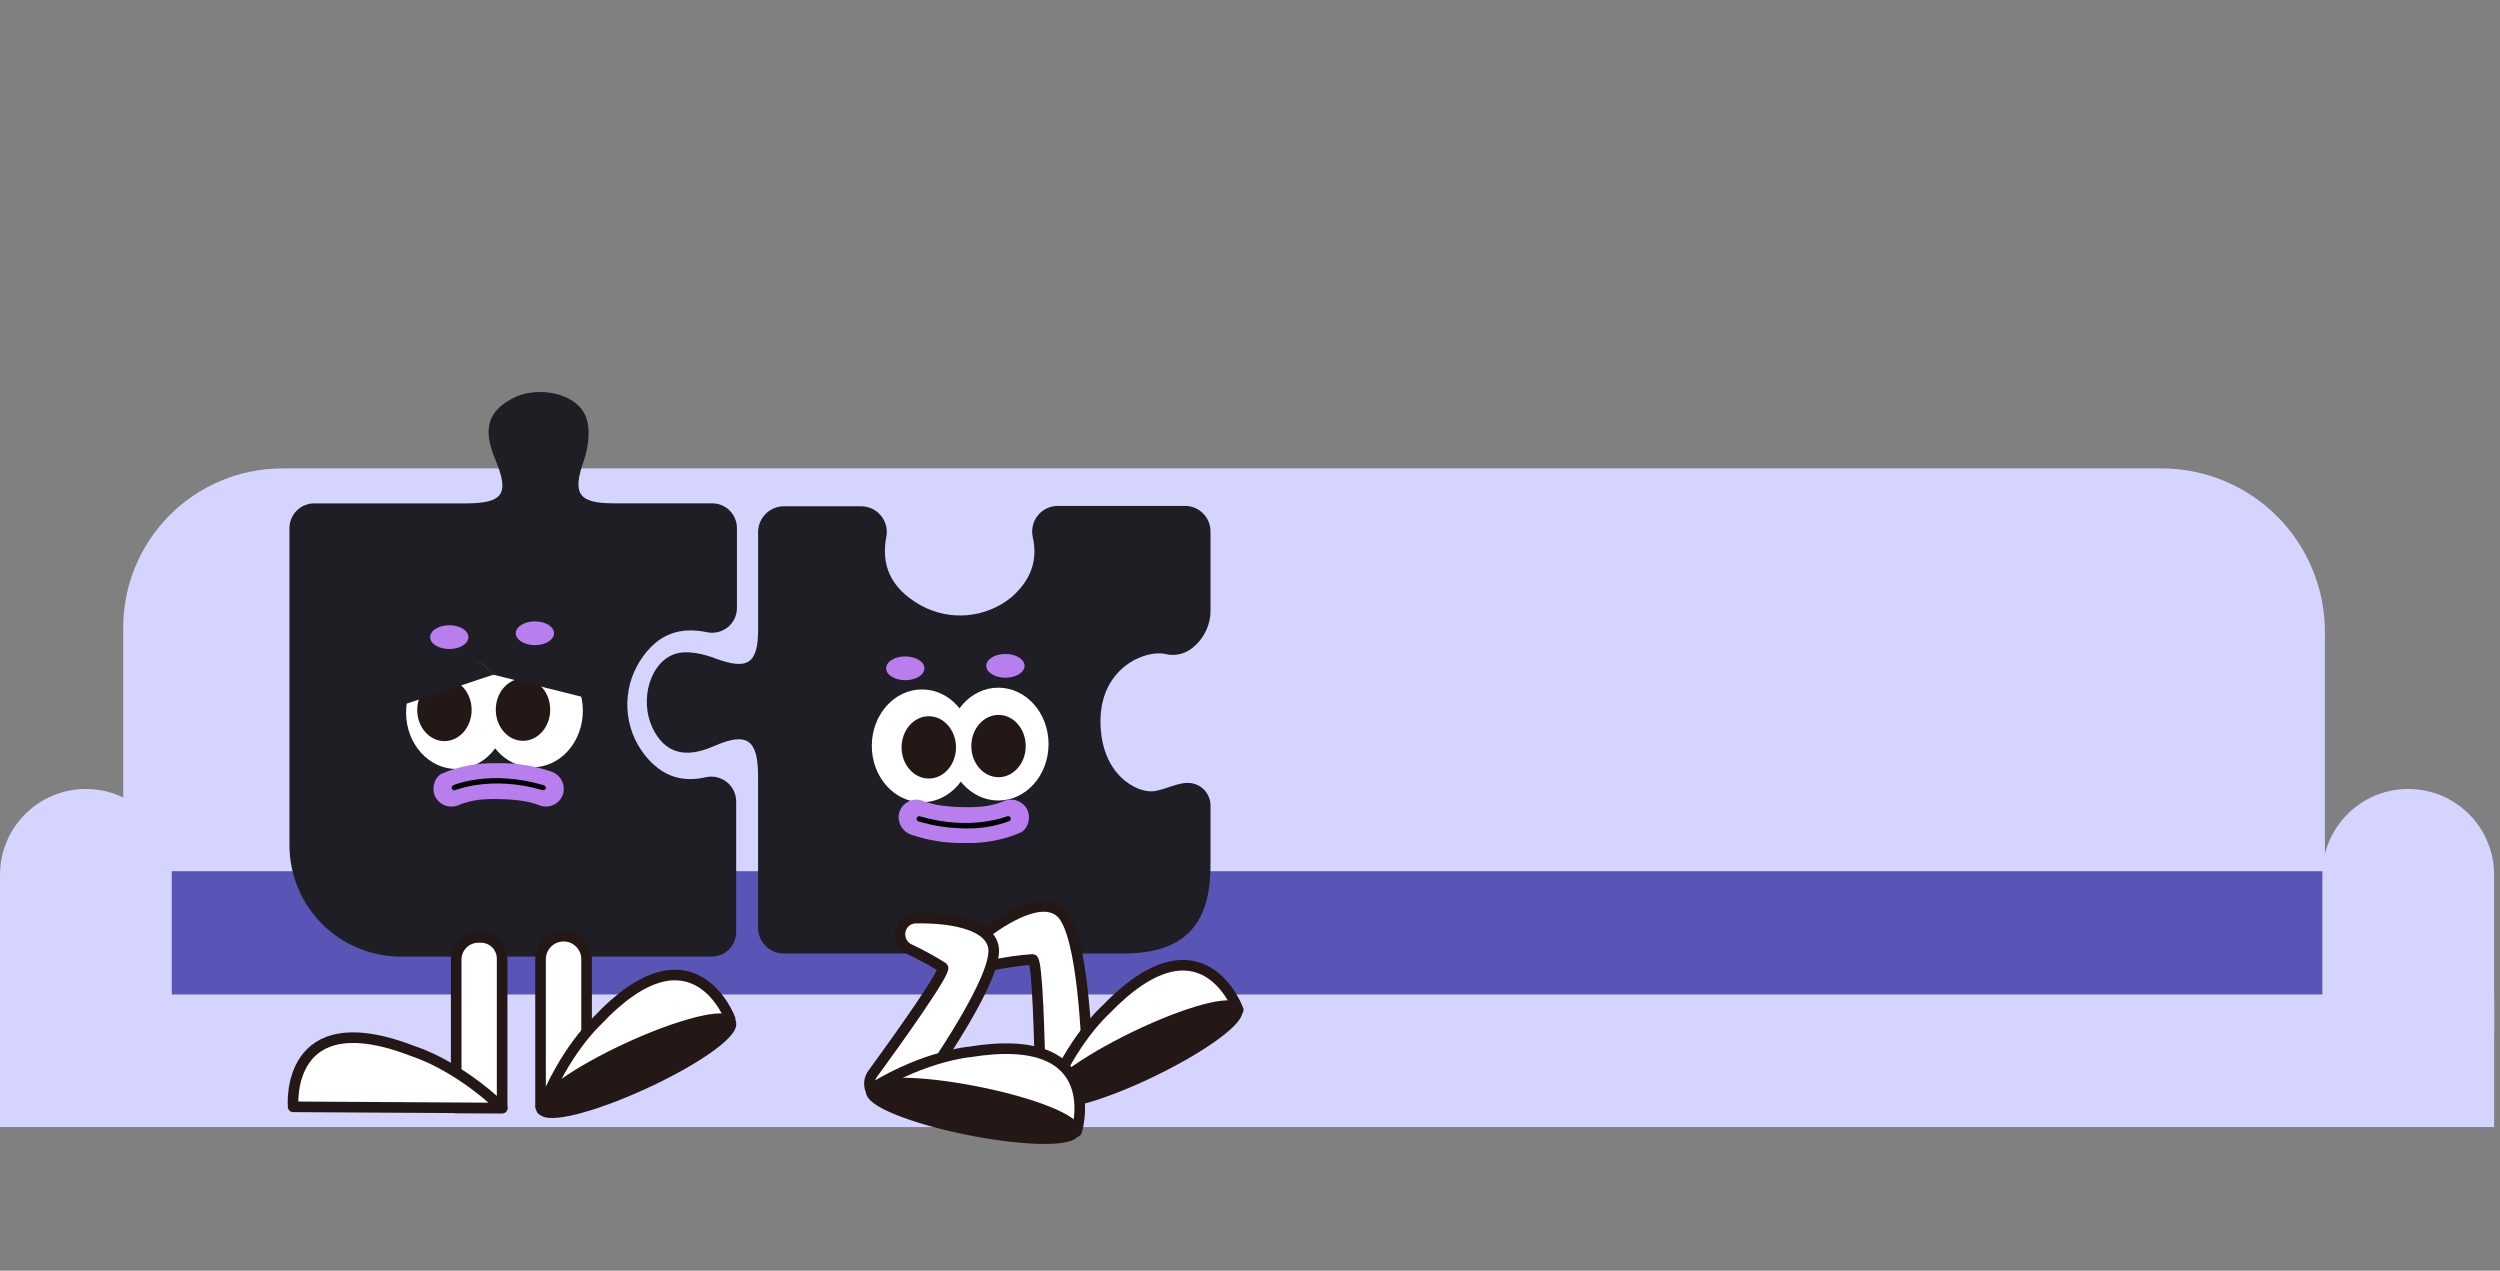 <svg width="242" height="123" viewBox="0 0 242 123" fill="none" xmlns="http://www.w3.org/2000/svg">
<rect x="0" y="0" width="242" height="123" fill="#808080" stroke="none"/>
<g clip-path="url(#clip0_13841_42616)">
<path d="M27.326 45.344H209.248C211.324 45.344 213.379 45.753 215.296 46.548C217.213 47.343 218.955 48.508 220.423 49.977C221.89 51.446 223.054 53.19 223.847 55.109C224.641 57.028 225.049 59.084 225.049 61.161V84.895H11.926V60.75C11.927 56.664 13.55 52.745 16.438 49.856C19.326 46.967 23.242 45.344 27.326 45.344Z" fill="#D5D4FF"/>
<path d="M241.434 84.33H0V97.168H241.434V84.33Z" fill="#5955B7"/>
<path d="M8.316 76.373H8.311C3.721 76.373 0 80.097 0 84.69V99.886C0 104.48 3.721 108.203 8.311 108.203H8.316C12.906 108.203 16.627 104.48 16.627 99.886V84.69C16.627 80.097 12.906 76.373 8.316 76.373Z" fill="#D5D4FF"/>
<path d="M233.121 76.373H233.116C228.526 76.373 224.805 80.097 224.805 84.69V99.886C224.805 104.48 228.526 108.203 233.116 108.203H233.121C237.711 108.203 241.432 104.48 241.432 99.886V84.69C241.432 80.097 237.711 76.373 233.121 76.373Z" fill="#D5D4FF"/>
<path d="M241.434 96.263H0V109.101H241.434V96.263Z" fill="#D5D4FF"/>
<path d="M71.335 51.11V58.857C71.334 59.216 71.253 59.569 71.098 59.892C70.943 60.215 70.717 60.498 70.438 60.722C70.159 60.947 69.833 61.105 69.485 61.187C69.136 61.269 68.774 61.272 68.424 61.195C65.935 60.681 63.697 61.236 61.946 63.984C61.075 65.36 60.651 66.971 60.732 68.597C60.813 70.224 61.395 71.785 62.398 73.067C64.138 75.266 66.15 75.738 68.347 75.23C68.701 75.154 69.068 75.159 69.419 75.245C69.771 75.33 70.099 75.493 70.379 75.723C70.659 75.952 70.884 76.242 71.037 76.57C71.19 76.898 71.267 77.257 71.263 77.619V90.231C71.262 90.859 71.011 91.462 70.567 91.906C70.122 92.35 69.52 92.599 68.892 92.599C58.844 92.599 48.8 92.599 38.758 92.599C35.912 92.588 33.185 91.451 31.173 89.436C29.161 87.42 28.028 84.69 28.02 81.841C28.02 71.629 28.02 61.419 28.02 51.213V51.09C28.029 50.46 28.286 49.859 28.734 49.417C29.183 48.974 29.787 48.727 30.417 48.727H45.047C48.728 48.727 49.339 47.823 47.937 44.463C46.731 41.571 47.198 39.875 49.544 38.596C51.89 37.317 55.668 37.949 56.674 40.245C57.188 41.437 56.987 43.215 56.53 44.525C55.396 47.771 55.93 48.716 59.415 48.722H68.953C69.585 48.726 70.189 48.979 70.635 49.426C71.081 49.873 71.332 50.479 71.335 51.11Z" fill="#1F1E24"/>
<path d="M44.17 74.439C46.855 74.439 49.031 71.994 49.031 68.978C49.031 65.963 46.855 63.518 44.17 63.518C41.485 63.518 39.309 65.963 39.309 68.978C39.309 71.994 41.485 74.439 44.17 74.439Z" fill="white"/>
<path d="M51.557 74.27C54.242 74.27 56.418 71.826 56.418 68.809C56.418 65.794 54.242 63.349 51.557 63.349C48.872 63.349 46.695 65.794 46.695 68.809C46.695 71.826 48.872 74.27 51.557 74.27Z" fill="white"/>
<path d="M43.02 71.739C44.475 71.739 45.654 70.389 45.654 68.724C45.654 67.058 44.475 65.708 43.02 65.708C41.566 65.708 40.387 67.058 40.387 68.724C40.387 70.389 41.566 71.739 43.02 71.739Z" fill="#231815"/>
<path d="M50.626 71.712C52.08 71.712 53.259 70.362 53.259 68.696C53.259 67.031 52.08 65.681 50.626 65.681C49.171 65.681 47.992 67.031 47.992 68.696C47.992 70.362 49.171 71.712 50.626 71.712Z" fill="#231815"/>
<path d="M44.56 77.857C44.252 77.99 44.847 77.759 44.909 77.744C45.063 77.692 45.217 77.646 45.376 77.605C45.535 77.564 45.694 77.533 45.853 77.497C45.92 77.497 46.572 77.389 46.197 77.436C46.908 77.357 47.623 77.329 48.338 77.353C49.052 77.353 49.765 77.42 50.474 77.502C50.109 77.461 50.669 77.538 50.74 77.549C50.931 77.585 51.115 77.621 51.305 77.667C51.676 77.755 52.04 77.872 52.394 78.016C52.837 78.135 53.308 78.074 53.707 77.847C54.106 77.62 54.399 77.245 54.524 76.804C54.632 76.361 54.566 75.893 54.341 75.497C54.116 75.101 53.748 74.806 53.312 74.672C51.661 74.109 49.923 73.841 48.179 73.881C46.341 73.817 44.51 74.154 42.815 74.867C41.978 75.227 41.726 76.516 42.194 77.235C42.434 77.623 42.814 77.904 43.255 78.019C43.697 78.135 44.165 78.077 44.565 77.857H44.56Z" fill="#B87EEE"/>
<path d="M52.583 76.484H52.511C47.562 75.036 44.112 76.484 44.077 76.484C44.013 76.509 43.943 76.508 43.88 76.482C43.817 76.457 43.766 76.408 43.738 76.346C43.712 76.283 43.712 76.213 43.738 76.15C43.764 76.088 43.814 76.038 43.876 76.012C44.02 75.945 47.521 74.496 52.654 76.012C52.687 76.021 52.718 76.036 52.744 76.057C52.771 76.078 52.793 76.104 52.809 76.134C52.826 76.164 52.836 76.196 52.839 76.23C52.843 76.264 52.839 76.298 52.829 76.33C52.808 76.378 52.774 76.418 52.73 76.446C52.686 76.473 52.634 76.487 52.583 76.484Z" fill="black"/>
<path d="M43.49 62.825C44.513 62.825 45.343 62.31 45.343 61.674C45.343 61.039 44.513 60.523 43.49 60.523C42.466 60.523 41.637 61.039 41.637 61.674C41.637 62.31 42.466 62.825 43.49 62.825Z" fill="#B87EEE"/>
<path d="M51.779 62.45C52.802 62.45 53.632 61.935 53.632 61.299C53.632 60.664 52.802 60.148 51.779 60.148C50.755 60.148 49.926 60.664 49.926 61.299C49.926 61.935 50.755 62.45 51.779 62.45Z" fill="#B87EEE"/>
<path d="M47.809 65.289L39.328 68.125C39.498 65.983 40.668 64.164 42.511 63.548C44.354 62.931 46.392 63.681 47.809 65.289Z" fill="#1F1E24"/>
<path d="M56.307 67.446L47.734 65.304C49.013 63.614 50.953 62.735 52.816 63.187C54.68 63.639 55.973 65.35 56.307 67.446Z" fill="#1F1E24"/>
<path d="M46.301 90.741H46.552C47.097 90.741 47.619 90.958 48.004 91.343C48.389 91.728 48.606 92.251 48.606 92.796V107.252H44.16V92.868C44.166 92.303 44.393 91.763 44.794 91.365C45.195 90.967 45.736 90.743 46.301 90.741Z" fill="white" stroke="#231815" stroke-width="1.027" stroke-linecap="round" stroke-linejoin="round"/>
<path d="M28.377 107.14C28.377 107.14 27.474 96.83 40.128 101.803C40.128 101.803 44.193 103.041 48.618 107.259L28.377 107.14Z" fill="white" stroke="#231815" stroke-width="1.027" stroke-linecap="round" stroke-linejoin="round"/>
<path d="M53.865 107.137H52.325V92.855C52.325 92.263 52.561 91.694 52.98 91.275C53.398 90.856 53.966 90.621 54.559 90.621C55.148 90.621 55.714 90.855 56.13 91.272C56.547 91.689 56.781 92.255 56.781 92.845V104.203C56.781 104.981 56.472 105.727 55.923 106.278C55.373 106.828 54.627 107.137 53.85 107.137H53.865Z" fill="white" stroke="#231815" stroke-width="1.027" stroke-linecap="round" stroke-linejoin="round"/>
<path d="M70.676 98.633C70.676 98.633 67.083 88.929 57.781 98.844C57.781 98.844 54.635 101.705 52.438 107.413L70.676 98.633Z" fill="white" stroke="#231815" stroke-width="1.027" stroke-linecap="round" stroke-linejoin="round"/>
<path d="M62.391 104.89C67.433 102.566 71.163 99.907 70.724 98.951C70.284 97.995 65.839 99.104 60.797 101.428C55.755 103.752 52.025 106.411 52.465 107.367C52.905 108.323 57.349 107.214 62.391 104.89Z" fill="#231815" stroke="#231815" stroke-width="1.027" stroke-linecap="round" stroke-linejoin="round"/>
<path d="M117.178 51.453C117.178 54.7 117.178 56.251 117.178 59.077C117.18 59.819 117.004 60.552 116.663 61.212C116.323 61.872 115.828 62.44 115.222 62.868C114.878 63.105 114.489 63.267 114.078 63.344C113.668 63.422 113.246 63.411 112.84 63.315C110.895 62.853 106.526 64.615 106.526 69.808C106.526 75.002 110.078 76.816 111.726 76.585C112.866 76.425 114.18 75.634 115.32 75.809C115.837 75.89 116.309 76.153 116.65 76.552C116.991 76.95 117.178 77.457 117.178 77.982V83.787C117.178 89.623 114.514 92.299 108.759 92.299H75.875C75.546 92.299 75.222 92.235 74.919 92.109C74.616 91.983 74.341 91.799 74.109 91.566C73.877 91.334 73.693 91.058 73.568 90.754C73.443 90.451 73.379 90.126 73.38 89.797C73.38 84.778 73.38 79.965 73.38 75.151C73.38 71.555 72.312 70.815 69.068 72.243C66.258 73.476 64.282 72.863 63.139 70.404C61.901 67.764 62.908 64.07 65.382 63.289C66.527 62.93 68.067 63.289 69.278 63.746C72.358 64.882 73.385 64.26 73.385 60.957C73.385 57.839 73.385 54.725 73.385 51.51C73.385 50.847 73.648 50.211 74.115 49.742C74.583 49.273 75.218 49.009 75.88 49.008H83.349C83.715 49.007 84.078 49.086 84.41 49.242C84.742 49.397 85.035 49.624 85.269 49.907C85.504 50.189 85.672 50.52 85.763 50.875C85.855 51.23 85.866 51.601 85.797 51.962C85.284 54.597 86.121 56.924 89.16 58.614C90.518 59.357 92.064 59.682 93.606 59.551C95.148 59.419 96.617 58.836 97.83 57.875C99.883 56.123 100.464 54.135 99.966 51.967C99.889 51.604 99.894 51.228 99.982 50.868C100.069 50.507 100.236 50.171 100.471 49.884C100.705 49.596 101.001 49.365 101.336 49.207C101.672 49.05 102.038 48.969 102.409 48.972H114.729C115.382 48.977 116.007 49.241 116.466 49.706C116.924 50.171 117.181 50.8 117.178 51.453Z" fill="#1F1E24"/>
<path d="M89.252 77.659C91.937 77.659 94.113 75.214 94.113 72.198C94.113 69.182 91.937 66.737 89.252 66.737C86.567 66.737 84.391 69.182 84.391 72.198C84.391 75.214 86.567 77.659 89.252 77.659Z" fill="white"/>
<path d="M96.639 77.49C99.323 77.49 101.5 75.045 101.5 72.029C101.5 69.013 99.323 66.568 96.639 66.568C93.954 66.568 91.777 69.013 91.777 72.029C91.777 75.045 93.954 77.49 96.639 77.49Z" fill="white"/>
<path d="M89.907 75.363C91.361 75.363 92.54 74.013 92.54 72.348C92.54 70.682 91.361 69.332 89.907 69.332C88.453 69.332 87.273 70.682 87.273 72.348C87.273 74.013 88.453 75.363 89.907 75.363Z" fill="#231815"/>
<path d="M96.657 75.234C98.111 75.234 99.29 73.884 99.29 72.219C99.29 70.553 98.111 69.203 96.657 69.203C95.203 69.203 94.023 70.553 94.023 72.219C94.023 73.884 95.203 75.234 96.657 75.234Z" fill="#231815"/>
<path d="M97.008 77.624C97.316 77.491 96.715 77.722 96.659 77.738C96.5 77.789 96.346 77.835 96.187 77.876L95.709 77.984C95.648 77.984 94.991 78.092 95.365 78.046C94.655 78.125 93.939 78.152 93.225 78.128C92.511 78.128 91.803 78.061 91.094 77.979C91.454 78.02 90.894 77.943 90.822 77.933C90.632 77.897 90.448 77.861 90.263 77.815C89.89 77.726 89.525 77.609 89.169 77.465C88.726 77.347 88.254 77.407 87.856 77.634C87.457 77.861 87.164 78.236 87.039 78.678C86.931 79.121 86.997 79.588 87.222 79.984C87.447 80.381 87.815 80.676 88.251 80.81C89.902 81.372 91.64 81.64 93.384 81.601C95.222 81.665 97.053 81.328 98.748 80.614C99.585 80.255 99.837 78.965 99.369 78.246C99.13 77.859 98.751 77.578 98.31 77.463C97.87 77.347 97.402 77.405 97.003 77.624H97.008Z" fill="#B87EEE"/>
<path d="M93.497 80.19C91.943 80.184 90.397 79.955 88.907 79.512C88.875 79.502 88.845 79.487 88.819 79.466C88.792 79.445 88.77 79.418 88.754 79.389C88.738 79.359 88.728 79.327 88.724 79.293C88.721 79.26 88.724 79.226 88.733 79.193C88.753 79.129 88.798 79.075 88.857 79.042C88.916 79.009 88.986 79.001 89.051 79.019C94 80.468 97.455 79.019 97.485 79.019C97.549 78.994 97.619 78.995 97.682 79.021C97.745 79.047 97.796 79.096 97.824 79.157C97.838 79.188 97.845 79.222 97.845 79.255C97.845 79.289 97.838 79.323 97.826 79.354C97.813 79.385 97.794 79.413 97.769 79.437C97.746 79.46 97.717 79.479 97.686 79.491C96.345 79.984 94.924 80.22 93.497 80.19Z" fill="black"/>
<path d="M87.63 65.843C88.654 65.843 89.484 65.327 89.484 64.692C89.484 64.056 88.654 63.541 87.63 63.541C86.607 63.541 85.777 64.056 85.777 64.692C85.777 65.327 86.607 65.843 87.63 65.843Z" fill="#B87EEE"/>
<path d="M97.326 65.602C98.349 65.602 99.179 65.087 99.179 64.451C99.179 63.816 98.349 63.301 97.326 63.301C96.302 63.301 95.473 63.816 95.473 64.451C95.473 65.087 96.302 65.602 97.326 65.602Z" fill="#B87EEE"/>
<path d="M94.562 91.151C94.668 90.953 94.813 90.778 94.989 90.637C96.067 89.779 100.635 86.342 102.74 88.382C104.845 90.421 105.219 100.984 105.307 104.081C105.315 104.341 105.259 104.6 105.144 104.833C105.03 105.067 104.86 105.269 104.65 105.422L103.274 106.424C103.037 106.603 102.755 106.712 102.46 106.74C102.165 106.768 101.868 106.714 101.602 106.583C101.336 106.452 101.111 106.25 100.953 105.998C100.795 105.747 100.71 105.457 100.707 105.16C100.63 100.686 100.425 92.923 99.958 92.872C98.722 92.962 97.495 93.133 96.282 93.385C95.999 93.442 95.706 93.421 95.435 93.323C95.163 93.226 94.923 93.057 94.74 92.834C94.557 92.611 94.438 92.342 94.396 92.056C94.354 91.771 94.39 91.479 94.501 91.213C94.523 91.194 94.544 91.173 94.562 91.151Z" fill="white" stroke="#231815" stroke-width="1.027" stroke-miterlimit="10"/>
<path d="M119.861 97.752C119.861 97.752 116.37 87.992 106.956 97.824C106.956 97.824 103.778 100.65 101.52 106.337L119.861 97.752Z" fill="white" stroke="#231815" stroke-width="1.027" stroke-linecap="round" stroke-linejoin="round"/>
<path d="M111.51 103.734C116.51 101.32 120.196 98.603 119.744 97.665C119.291 96.727 114.872 97.924 109.873 100.338C104.873 102.753 101.187 105.47 101.639 106.408C102.091 107.346 106.511 106.149 111.51 103.734Z" fill="#231815" stroke="#231815" stroke-width="1.027" stroke-linecap="round" stroke-linejoin="round"/>
<path d="M87.969 89.034C88.172 88.933 88.395 88.879 88.621 88.874C89.997 88.833 95.721 88.874 96.172 91.736C96.609 94.536 90.582 103.3 88.79 105.827C88.639 106.04 88.439 106.212 88.206 106.329C87.974 106.446 87.716 106.505 87.456 106.5H85.762C85.464 106.5 85.172 106.417 84.919 106.26C84.665 106.103 84.461 105.879 84.328 105.612C84.195 105.345 84.139 105.046 84.167 104.75C84.194 104.453 84.304 104.17 84.484 103.932C87.112 100.336 91.614 93.986 91.27 93.657C90.222 92.994 89.134 92.398 88.01 91.874C87.751 91.748 87.531 91.554 87.374 91.312C87.217 91.071 87.127 90.791 87.116 90.503C87.104 90.215 87.171 89.929 87.308 89.676C87.446 89.423 87.65 89.211 87.897 89.064L87.969 89.034Z" fill="white" stroke="#231815" stroke-width="1.027" stroke-miterlimit="10"/>
<path d="M104.216 109.531C104.216 109.531 107.296 99.647 93.867 101.825C93.867 101.825 89.627 102.169 84.406 105.355L104.216 109.531Z" fill="white" stroke="#231815" stroke-width="1.027" stroke-linecap="round" stroke-linejoin="round"/>
<path d="M104.058 109.484C104.26 108.463 100.01 106.759 94.565 105.679C89.119 104.6 84.541 104.552 84.339 105.573C84.137 106.595 88.387 108.298 93.832 109.378C99.277 110.458 103.855 110.506 104.058 109.484Z" fill="#231815" stroke="#231815" stroke-width="1.027" stroke-linecap="round" stroke-linejoin="round"/>
</g>
<defs>
<clipPath id="clip0_13841_42616">
<rect width="241.434" height="121.785" fill="white" transform="translate(0 0.506)"/>
</clipPath>
</defs>
</svg>

